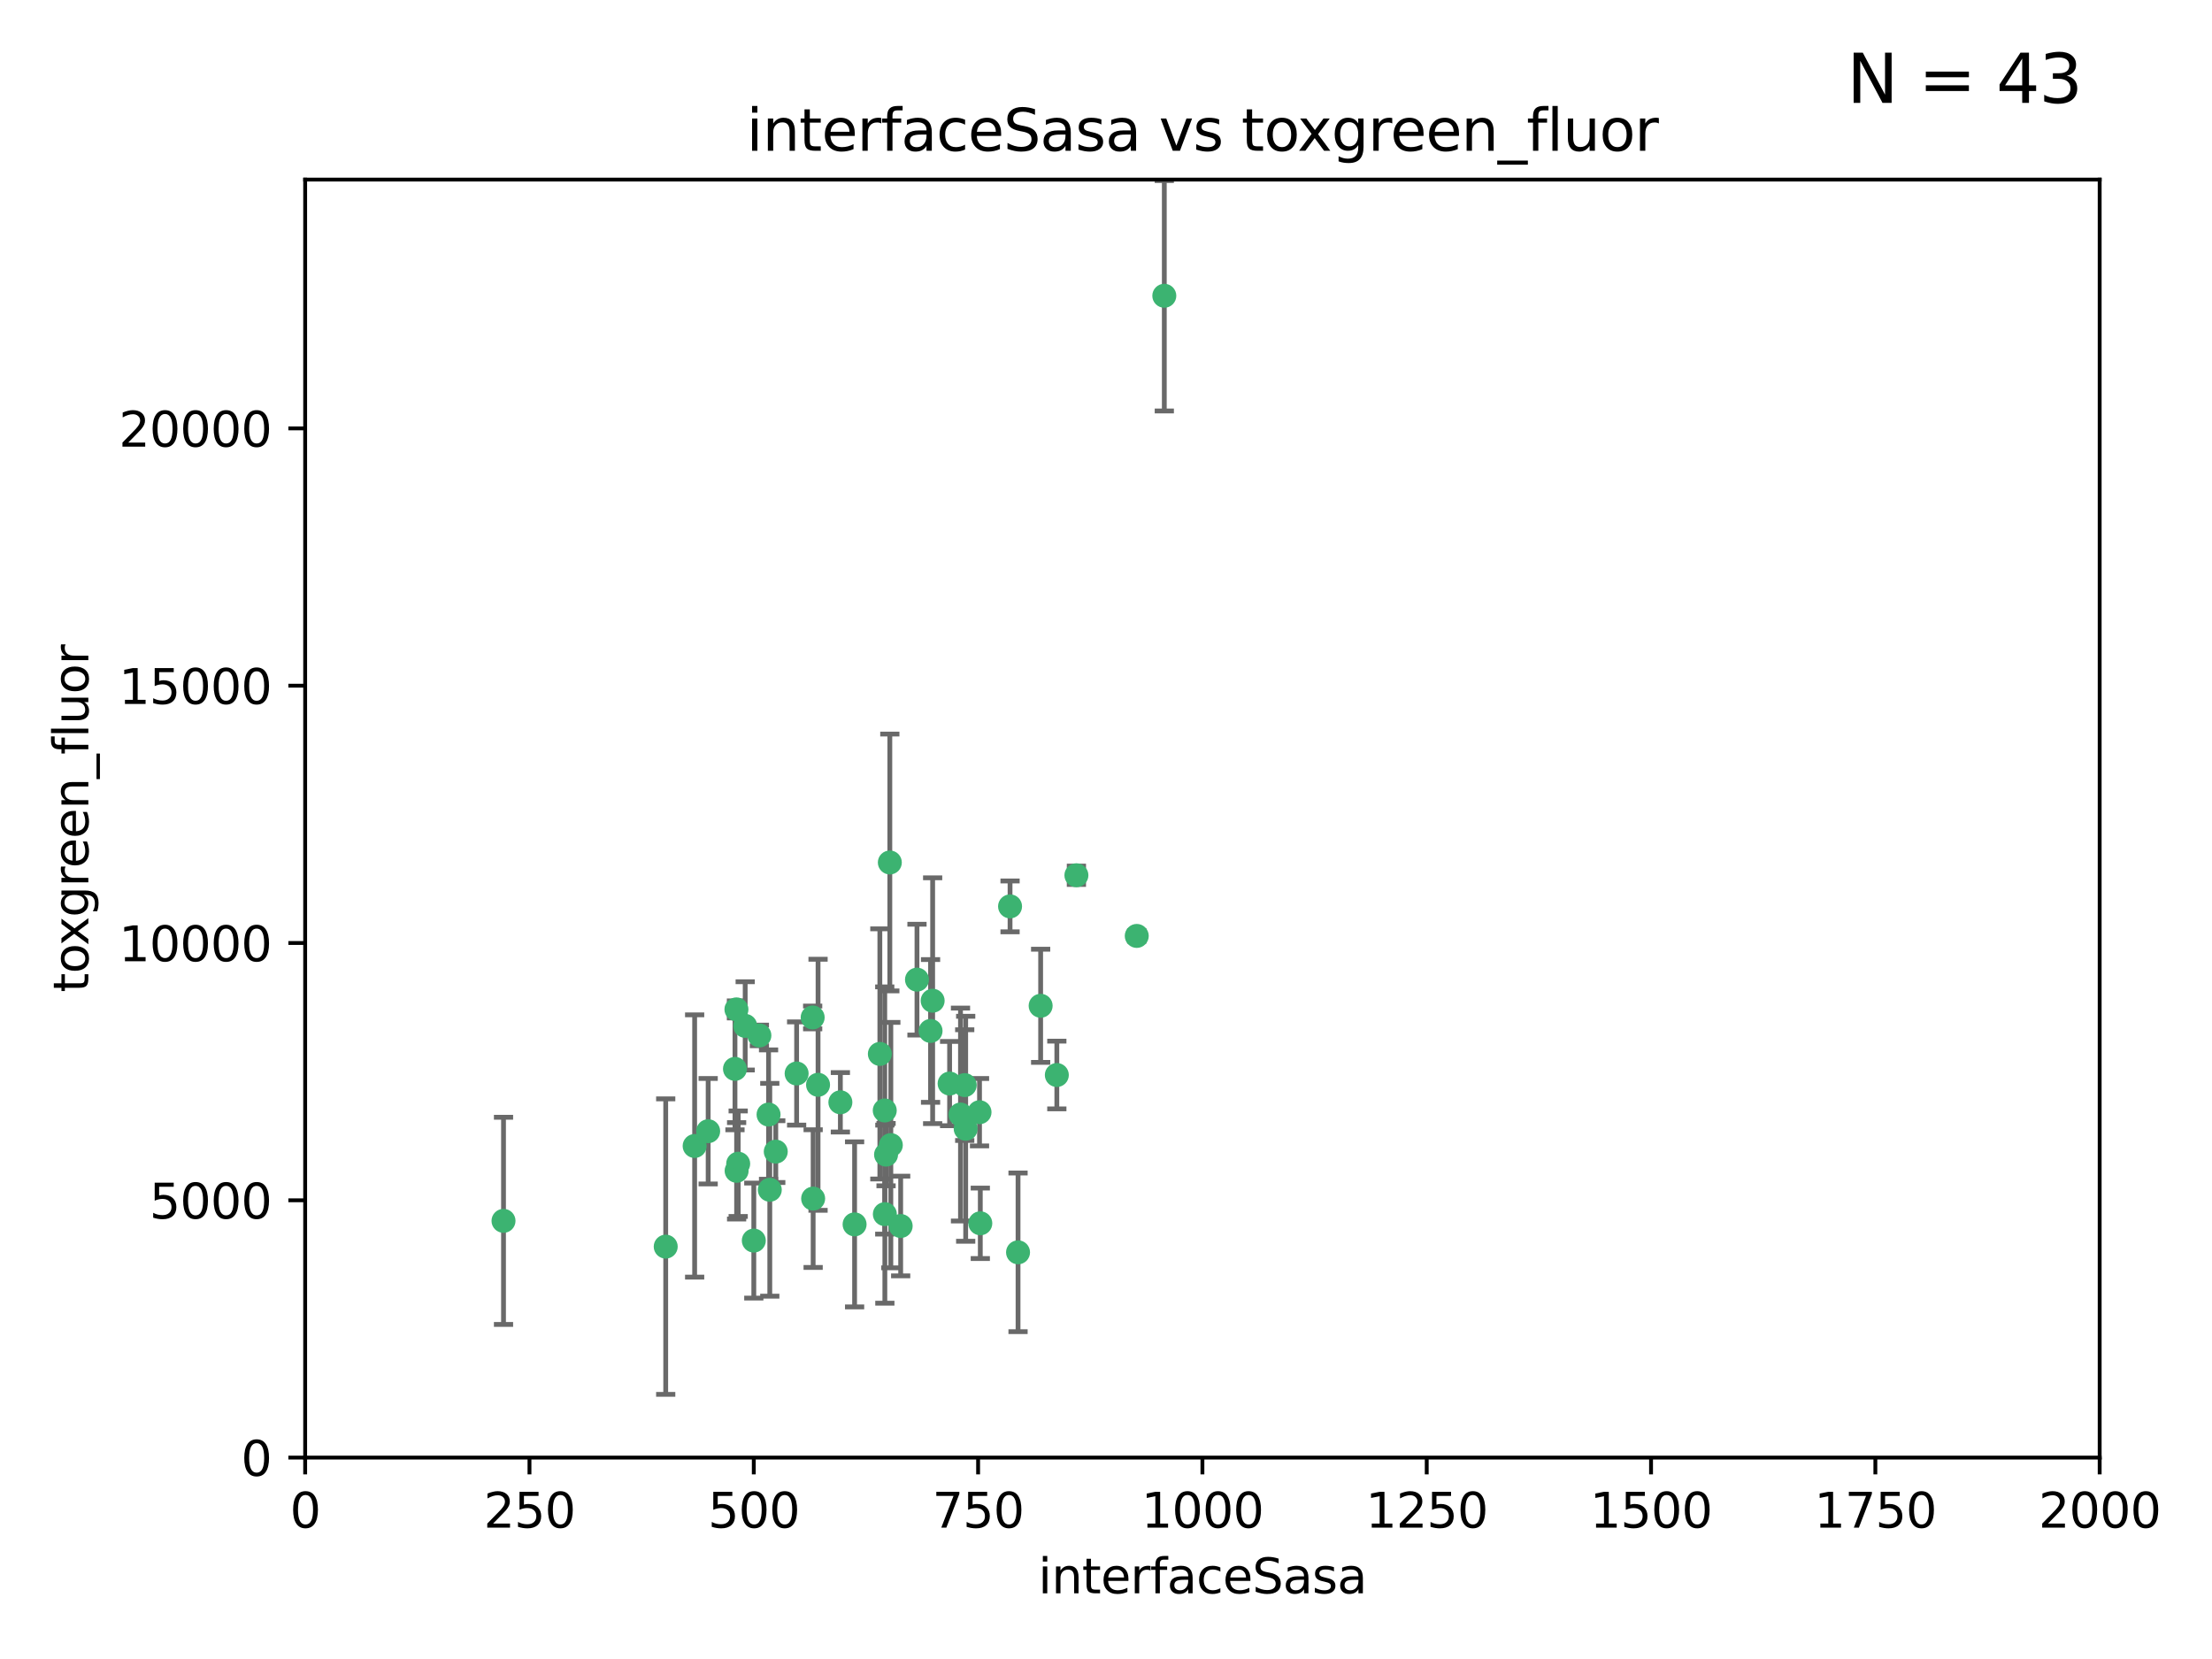 <?xml version="1.0" encoding="utf-8" standalone="no"?>
<!DOCTYPE svg PUBLIC "-//W3C//DTD SVG 1.1//EN"
  "http://www.w3.org/Graphics/SVG/1.1/DTD/svg11.dtd">
<svg xmlns:xlink="http://www.w3.org/1999/xlink" width="460.8pt" height="345.6pt" viewBox="0 0 460.8 345.6" xmlns="http://www.w3.org/2000/svg" version="1.1">
 <defs>
  <style type="text/css">*{stroke-linejoin: round; stroke-linecap: butt}</style>
 </defs>
 <g id="figure_1">
  <g id="patch_1">
   <path d="M 0 345.6 
L 460.8 345.6 
L 460.8 0 
L 0 0 
z
" style="fill: #ffffff"/>
  </g>
  <g id="axes_1">
   <g id="patch_2">
    <path d="M 63.571 303.64 
L 437.4 303.64 
L 437.4 37.411 
L 63.571 37.411 
z
" style="fill: #ffffff"/>
   </g>
   <g id="PathCollection_1">
    <defs>
     <path id="m813109fa2b" d="M 0 1.118 
C 0.297 1.118 0.581 1 0.791 0.791 
C 1 0.581 1.118 0.297 1.118 0 
C 1.118 -0.297 1 -0.581 0.791 -0.791 
C 0.581 -1 0.297 -1.118 0 -1.118 
C -0.297 -1.118 -0.581 -1 -0.791 -0.791 
C -1 -0.581 -1.118 -0.297 -1.118 0 
C -1.118 0.297 -1 0.581 -0.791 0.791 
C -0.581 1 -0.297 1.118 0 1.118 
z
" style="stroke: #3cb371"/>
    </defs>
    <g clip-path="url(#pd2f969467d)">
     <use xlink:href="#m813109fa2b" x="242.546" y="61.614" style="fill: #3cb371; stroke: #3cb371"/>
     <use xlink:href="#m813109fa2b" x="224.235" y="182.332" style="fill: #3cb371; stroke: #3cb371"/>
     <use xlink:href="#m813109fa2b" x="212.077" y="260.882" style="fill: #3cb371; stroke: #3cb371"/>
     <use xlink:href="#m813109fa2b" x="216.785" y="209.523" style="fill: #3cb371; stroke: #3cb371"/>
     <use xlink:href="#m813109fa2b" x="220.157" y="223.946" style="fill: #3cb371; stroke: #3cb371"/>
     <use xlink:href="#m813109fa2b" x="160.361" y="247.854" style="fill: #3cb371; stroke: #3cb371"/>
     <use xlink:href="#m813109fa2b" x="236.807" y="194.97" style="fill: #3cb371; stroke: #3cb371"/>
     <use xlink:href="#m813109fa2b" x="183.29" y="219.551" style="fill: #3cb371; stroke: #3cb371"/>
     <use xlink:href="#m813109fa2b" x="204.215" y="254.837" style="fill: #3cb371; stroke: #3cb371"/>
     <use xlink:href="#m813109fa2b" x="184.309" y="231.332" style="fill: #3cb371; stroke: #3cb371"/>
     <use xlink:href="#m813109fa2b" x="201.17" y="235.142" style="fill: #3cb371; stroke: #3cb371"/>
     <use xlink:href="#m813109fa2b" x="197.821" y="225.726" style="fill: #3cb371; stroke: #3cb371"/>
     <use xlink:href="#m813109fa2b" x="178.028" y="255.06" style="fill: #3cb371; stroke: #3cb371"/>
     <use xlink:href="#m813109fa2b" x="175.066" y="229.629" style="fill: #3cb371; stroke: #3cb371"/>
     <use xlink:href="#m813109fa2b" x="193.852" y="214.763" style="fill: #3cb371; stroke: #3cb371"/>
     <use xlink:href="#m813109fa2b" x="153.451" y="243.9" style="fill: #3cb371; stroke: #3cb371"/>
     <use xlink:href="#m813109fa2b" x="184.581" y="240.53" style="fill: #3cb371; stroke: #3cb371"/>
     <use xlink:href="#m813109fa2b" x="184.331" y="252.93" style="fill: #3cb371; stroke: #3cb371"/>
     <use xlink:href="#m813109fa2b" x="158.193" y="215.703" style="fill: #3cb371; stroke: #3cb371"/>
     <use xlink:href="#m813109fa2b" x="191.024" y="204.074" style="fill: #3cb371; stroke: #3cb371"/>
     <use xlink:href="#m813109fa2b" x="170.415" y="225.982" style="fill: #3cb371; stroke: #3cb371"/>
     <use xlink:href="#m813109fa2b" x="185.576" y="238.546" style="fill: #3cb371; stroke: #3cb371"/>
     <use xlink:href="#m813109fa2b" x="161.606" y="239.903" style="fill: #3cb371; stroke: #3cb371"/>
     <use xlink:href="#m813109fa2b" x="210.413" y="188.817" style="fill: #3cb371; stroke: #3cb371"/>
     <use xlink:href="#m813109fa2b" x="169.294" y="211.954" style="fill: #3cb371; stroke: #3cb371"/>
     <use xlink:href="#m813109fa2b" x="147.524" y="235.652" style="fill: #3cb371; stroke: #3cb371"/>
     <use xlink:href="#m813109fa2b" x="187.626" y="255.398" style="fill: #3cb371; stroke: #3cb371"/>
     <use xlink:href="#m813109fa2b" x="194.288" y="208.467" style="fill: #3cb371; stroke: #3cb371"/>
     <use xlink:href="#m813109fa2b" x="155.238" y="213.709" style="fill: #3cb371; stroke: #3cb371"/>
     <use xlink:href="#m813109fa2b" x="153.778" y="242.42" style="fill: #3cb371; stroke: #3cb371"/>
     <use xlink:href="#m813109fa2b" x="200.09" y="232.178" style="fill: #3cb371; stroke: #3cb371"/>
     <use xlink:href="#m813109fa2b" x="169.393" y="249.688" style="fill: #3cb371; stroke: #3cb371"/>
     <use xlink:href="#m813109fa2b" x="157.032" y="258.434" style="fill: #3cb371; stroke: #3cb371"/>
     <use xlink:href="#m813109fa2b" x="138.681" y="259.693" style="fill: #3cb371; stroke: #3cb371"/>
     <use xlink:href="#m813109fa2b" x="204.052" y="231.695" style="fill: #3cb371; stroke: #3cb371"/>
     <use xlink:href="#m813109fa2b" x="144.707" y="238.73" style="fill: #3cb371; stroke: #3cb371"/>
     <use xlink:href="#m813109fa2b" x="104.891" y="254.326" style="fill: #3cb371; stroke: #3cb371"/>
     <use xlink:href="#m813109fa2b" x="165.952" y="223.629" style="fill: #3cb371; stroke: #3cb371"/>
     <use xlink:href="#m813109fa2b" x="185.368" y="179.671" style="fill: #3cb371; stroke: #3cb371"/>
     <use xlink:href="#m813109fa2b" x="200.968" y="226.048" style="fill: #3cb371; stroke: #3cb371"/>
     <use xlink:href="#m813109fa2b" x="153.109" y="222.67" style="fill: #3cb371; stroke: #3cb371"/>
     <use xlink:href="#m813109fa2b" x="153.414" y="210.275" style="fill: #3cb371; stroke: #3cb371"/>
     <use xlink:href="#m813109fa2b" x="160.105" y="232.185" style="fill: #3cb371; stroke: #3cb371"/>
    </g>
   </g>
   <g id="matplotlib.axis_1">
    <g id="xtick_1">
     <g id="line2d_1">
      <defs>
       <path id="m2bfff7b4e8" d="M 0 0 
L 0 3.5 
" style="stroke: #000000; stroke-width: 0.8"/>
      </defs>
      <g>
       <use xlink:href="#m2bfff7b4e8" x="63.571" y="303.64" style="stroke: #000000; stroke-width: 0.8"/>
      </g>
     </g>
     <g id="text_1">
      <!-- 0 -->
      <g transform="translate(60.39 318.238)scale(0.1 -0.1)">
       <defs>
        <path id="DejaVuSans-30" d="M 2034 4250 
Q 1547 4250 1301 3770 
Q 1056 3291 1056 2328 
Q 1056 1369 1301 889 
Q 1547 409 2034 409 
Q 2525 409 2770 889 
Q 3016 1369 3016 2328 
Q 3016 3291 2770 3770 
Q 2525 4250 2034 4250 
z
M 2034 4750 
Q 2819 4750 3233 4129 
Q 3647 3509 3647 2328 
Q 3647 1150 3233 529 
Q 2819 -91 2034 -91 
Q 1250 -91 836 529 
Q 422 1150 422 2328 
Q 422 3509 836 4129 
Q 1250 4750 2034 4750 
z
" transform="scale(0.016)"/>
       </defs>
       <use xlink:href="#DejaVuSans-30"/>
      </g>
     </g>
    </g>
    <g id="xtick_2">
     <g id="line2d_2">
      <g>
       <use xlink:href="#m2bfff7b4e8" x="110.3" y="303.64" style="stroke: #000000; stroke-width: 0.8"/>
      </g>
     </g>
     <g id="text_2">
      <!-- 250 -->
      <g transform="translate(100.756 318.238)scale(0.1 -0.1)">
       <defs>
        <path id="DejaVuSans-32" d="M 1228 531 
L 3431 531 
L 3431 0 
L 469 0 
L 469 531 
Q 828 903 1448 1529 
Q 2069 2156 2228 2338 
Q 2531 2678 2651 2914 
Q 2772 3150 2772 3378 
Q 2772 3750 2511 3984 
Q 2250 4219 1831 4219 
Q 1534 4219 1204 4116 
Q 875 4013 500 3803 
L 500 4441 
Q 881 4594 1212 4672 
Q 1544 4750 1819 4750 
Q 2544 4750 2975 4387 
Q 3406 4025 3406 3419 
Q 3406 3131 3298 2873 
Q 3191 2616 2906 2266 
Q 2828 2175 2409 1742 
Q 1991 1309 1228 531 
z
" transform="scale(0.016)"/>
        <path id="DejaVuSans-35" d="M 691 4666 
L 3169 4666 
L 3169 4134 
L 1269 4134 
L 1269 2991 
Q 1406 3038 1543 3061 
Q 1681 3084 1819 3084 
Q 2600 3084 3056 2656 
Q 3513 2228 3513 1497 
Q 3513 744 3044 326 
Q 2575 -91 1722 -91 
Q 1428 -91 1123 -41 
Q 819 9 494 109 
L 494 744 
Q 775 591 1075 516 
Q 1375 441 1709 441 
Q 2250 441 2565 725 
Q 2881 1009 2881 1497 
Q 2881 1984 2565 2268 
Q 2250 2553 1709 2553 
Q 1456 2553 1204 2497 
Q 953 2441 691 2322 
L 691 4666 
z
" transform="scale(0.016)"/>
       </defs>
       <use xlink:href="#DejaVuSans-32"/>
       <use xlink:href="#DejaVuSans-35" x="63.623"/>
       <use xlink:href="#DejaVuSans-30" x="127.246"/>
      </g>
     </g>
    </g>
    <g id="xtick_3">
     <g id="line2d_3">
      <g>
       <use xlink:href="#m2bfff7b4e8" x="157.028" y="303.64" style="stroke: #000000; stroke-width: 0.8"/>
      </g>
     </g>
     <g id="text_3">
      <!-- 500 -->
      <g transform="translate(147.485 318.238)scale(0.1 -0.1)">
       <use xlink:href="#DejaVuSans-35"/>
       <use xlink:href="#DejaVuSans-30" x="63.623"/>
       <use xlink:href="#DejaVuSans-30" x="127.246"/>
      </g>
     </g>
    </g>
    <g id="xtick_4">
     <g id="line2d_4">
      <g>
       <use xlink:href="#m2bfff7b4e8" x="203.757" y="303.64" style="stroke: #000000; stroke-width: 0.8"/>
      </g>
     </g>
     <g id="text_4">
      <!-- 750 -->
      <g transform="translate(194.213 318.238)scale(0.1 -0.1)">
       <defs>
        <path id="DejaVuSans-37" d="M 525 4666 
L 3525 4666 
L 3525 4397 
L 1831 0 
L 1172 0 
L 2766 4134 
L 525 4134 
L 525 4666 
z
" transform="scale(0.016)"/>
       </defs>
       <use xlink:href="#DejaVuSans-37"/>
       <use xlink:href="#DejaVuSans-35" x="63.623"/>
       <use xlink:href="#DejaVuSans-30" x="127.246"/>
      </g>
     </g>
    </g>
    <g id="xtick_5">
     <g id="line2d_5">
      <g>
       <use xlink:href="#m2bfff7b4e8" x="250.486" y="303.64" style="stroke: #000000; stroke-width: 0.8"/>
      </g>
     </g>
     <g id="text_5">
      <!-- 1000 -->
      <g transform="translate(237.761 318.238)scale(0.1 -0.1)">
       <defs>
        <path id="DejaVuSans-31" d="M 794 531 
L 1825 531 
L 1825 4091 
L 703 3866 
L 703 4441 
L 1819 4666 
L 2450 4666 
L 2450 531 
L 3481 531 
L 3481 0 
L 794 0 
L 794 531 
z
" transform="scale(0.016)"/>
       </defs>
       <use xlink:href="#DejaVuSans-31"/>
       <use xlink:href="#DejaVuSans-30" x="63.623"/>
       <use xlink:href="#DejaVuSans-30" x="127.246"/>
       <use xlink:href="#DejaVuSans-30" x="190.869"/>
      </g>
     </g>
    </g>
    <g id="xtick_6">
     <g id="line2d_6">
      <g>
       <use xlink:href="#m2bfff7b4e8" x="297.214" y="303.64" style="stroke: #000000; stroke-width: 0.8"/>
      </g>
     </g>
     <g id="text_6">
      <!-- 1250 -->
      <g transform="translate(284.489 318.238)scale(0.1 -0.1)">
       <use xlink:href="#DejaVuSans-31"/>
       <use xlink:href="#DejaVuSans-32" x="63.623"/>
       <use xlink:href="#DejaVuSans-35" x="127.246"/>
       <use xlink:href="#DejaVuSans-30" x="190.869"/>
      </g>
     </g>
    </g>
    <g id="xtick_7">
     <g id="line2d_7">
      <g>
       <use xlink:href="#m2bfff7b4e8" x="343.943" y="303.64" style="stroke: #000000; stroke-width: 0.8"/>
      </g>
     </g>
     <g id="text_7">
      <!-- 1500 -->
      <g transform="translate(331.218 318.238)scale(0.1 -0.1)">
       <use xlink:href="#DejaVuSans-31"/>
       <use xlink:href="#DejaVuSans-35" x="63.623"/>
       <use xlink:href="#DejaVuSans-30" x="127.246"/>
       <use xlink:href="#DejaVuSans-30" x="190.869"/>
      </g>
     </g>
    </g>
    <g id="xtick_8">
     <g id="line2d_8">
      <g>
       <use xlink:href="#m2bfff7b4e8" x="390.671" y="303.64" style="stroke: #000000; stroke-width: 0.8"/>
      </g>
     </g>
     <g id="text_8">
      <!-- 1750 -->
      <g transform="translate(377.946 318.238)scale(0.1 -0.1)">
       <use xlink:href="#DejaVuSans-31"/>
       <use xlink:href="#DejaVuSans-37" x="63.623"/>
       <use xlink:href="#DejaVuSans-35" x="127.246"/>
       <use xlink:href="#DejaVuSans-30" x="190.869"/>
      </g>
     </g>
    </g>
    <g id="xtick_9">
     <g id="line2d_9">
      <g>
       <use xlink:href="#m2bfff7b4e8" x="437.4" y="303.64" style="stroke: #000000; stroke-width: 0.8"/>
      </g>
     </g>
     <g id="text_9">
      <!-- 2000 -->
      <g transform="translate(424.675 318.238)scale(0.1 -0.1)">
       <use xlink:href="#DejaVuSans-32"/>
       <use xlink:href="#DejaVuSans-30" x="63.623"/>
       <use xlink:href="#DejaVuSans-30" x="127.246"/>
       <use xlink:href="#DejaVuSans-30" x="190.869"/>
      </g>
     </g>
    </g>
    <g id="text_10">
     <!-- interfaceSasa -->
     <g transform="translate(216.279 331.917)scale(0.1 -0.1)">
      <defs>
       <path id="DejaVuSans-69" d="M 603 3500 
L 1178 3500 
L 1178 0 
L 603 0 
L 603 3500 
z
M 603 4863 
L 1178 4863 
L 1178 4134 
L 603 4134 
L 603 4863 
z
" transform="scale(0.016)"/>
       <path id="DejaVuSans-6e" d="M 3513 2113 
L 3513 0 
L 2938 0 
L 2938 2094 
Q 2938 2591 2744 2837 
Q 2550 3084 2163 3084 
Q 1697 3084 1428 2787 
Q 1159 2491 1159 1978 
L 1159 0 
L 581 0 
L 581 3500 
L 1159 3500 
L 1159 2956 
Q 1366 3272 1645 3428 
Q 1925 3584 2291 3584 
Q 2894 3584 3203 3211 
Q 3513 2838 3513 2113 
z
" transform="scale(0.016)"/>
       <path id="DejaVuSans-74" d="M 1172 4494 
L 1172 3500 
L 2356 3500 
L 2356 3053 
L 1172 3053 
L 1172 1153 
Q 1172 725 1289 603 
Q 1406 481 1766 481 
L 2356 481 
L 2356 0 
L 1766 0 
Q 1100 0 847 248 
Q 594 497 594 1153 
L 594 3053 
L 172 3053 
L 172 3500 
L 594 3500 
L 594 4494 
L 1172 4494 
z
" transform="scale(0.016)"/>
       <path id="DejaVuSans-65" d="M 3597 1894 
L 3597 1613 
L 953 1613 
Q 991 1019 1311 708 
Q 1631 397 2203 397 
Q 2534 397 2845 478 
Q 3156 559 3463 722 
L 3463 178 
Q 3153 47 2828 -22 
Q 2503 -91 2169 -91 
Q 1331 -91 842 396 
Q 353 884 353 1716 
Q 353 2575 817 3079 
Q 1281 3584 2069 3584 
Q 2775 3584 3186 3129 
Q 3597 2675 3597 1894 
z
M 3022 2063 
Q 3016 2534 2758 2815 
Q 2500 3097 2075 3097 
Q 1594 3097 1305 2825 
Q 1016 2553 972 2059 
L 3022 2063 
z
" transform="scale(0.016)"/>
       <path id="DejaVuSans-72" d="M 2631 2963 
Q 2534 3019 2420 3045 
Q 2306 3072 2169 3072 
Q 1681 3072 1420 2755 
Q 1159 2438 1159 1844 
L 1159 0 
L 581 0 
L 581 3500 
L 1159 3500 
L 1159 2956 
Q 1341 3275 1631 3429 
Q 1922 3584 2338 3584 
Q 2397 3584 2469 3576 
Q 2541 3569 2628 3553 
L 2631 2963 
z
" transform="scale(0.016)"/>
       <path id="DejaVuSans-66" d="M 2375 4863 
L 2375 4384 
L 1825 4384 
Q 1516 4384 1395 4259 
Q 1275 4134 1275 3809 
L 1275 3500 
L 2222 3500 
L 2222 3053 
L 1275 3053 
L 1275 0 
L 697 0 
L 697 3053 
L 147 3053 
L 147 3500 
L 697 3500 
L 697 3744 
Q 697 4328 969 4595 
Q 1241 4863 1831 4863 
L 2375 4863 
z
" transform="scale(0.016)"/>
       <path id="DejaVuSans-61" d="M 2194 1759 
Q 1497 1759 1228 1600 
Q 959 1441 959 1056 
Q 959 750 1161 570 
Q 1363 391 1709 391 
Q 2188 391 2477 730 
Q 2766 1069 2766 1631 
L 2766 1759 
L 2194 1759 
z
M 3341 1997 
L 3341 0 
L 2766 0 
L 2766 531 
Q 2569 213 2275 61 
Q 1981 -91 1556 -91 
Q 1019 -91 701 211 
Q 384 513 384 1019 
Q 384 1609 779 1909 
Q 1175 2209 1959 2209 
L 2766 2209 
L 2766 2266 
Q 2766 2663 2505 2880 
Q 2244 3097 1772 3097 
Q 1472 3097 1187 3025 
Q 903 2953 641 2809 
L 641 3341 
Q 956 3463 1253 3523 
Q 1550 3584 1831 3584 
Q 2591 3584 2966 3190 
Q 3341 2797 3341 1997 
z
" transform="scale(0.016)"/>
       <path id="DejaVuSans-63" d="M 3122 3366 
L 3122 2828 
Q 2878 2963 2633 3030 
Q 2388 3097 2138 3097 
Q 1578 3097 1268 2742 
Q 959 2388 959 1747 
Q 959 1106 1268 751 
Q 1578 397 2138 397 
Q 2388 397 2633 464 
Q 2878 531 3122 666 
L 3122 134 
Q 2881 22 2623 -34 
Q 2366 -91 2075 -91 
Q 1284 -91 818 406 
Q 353 903 353 1747 
Q 353 2603 823 3093 
Q 1294 3584 2113 3584 
Q 2378 3584 2631 3529 
Q 2884 3475 3122 3366 
z
" transform="scale(0.016)"/>
       <path id="DejaVuSans-53" d="M 3425 4513 
L 3425 3897 
Q 3066 4069 2747 4153 
Q 2428 4238 2131 4238 
Q 1616 4238 1336 4038 
Q 1056 3838 1056 3469 
Q 1056 3159 1242 3001 
Q 1428 2844 1947 2747 
L 2328 2669 
Q 3034 2534 3370 2195 
Q 3706 1856 3706 1288 
Q 3706 609 3251 259 
Q 2797 -91 1919 -91 
Q 1588 -91 1214 -16 
Q 841 59 441 206 
L 441 856 
Q 825 641 1194 531 
Q 1563 422 1919 422 
Q 2459 422 2753 634 
Q 3047 847 3047 1241 
Q 3047 1584 2836 1778 
Q 2625 1972 2144 2069 
L 1759 2144 
Q 1053 2284 737 2584 
Q 422 2884 422 3419 
Q 422 4038 858 4394 
Q 1294 4750 2059 4750 
Q 2388 4750 2728 4690 
Q 3069 4631 3425 4513 
z
" transform="scale(0.016)"/>
       <path id="DejaVuSans-73" d="M 2834 3397 
L 2834 2853 
Q 2591 2978 2328 3040 
Q 2066 3103 1784 3103 
Q 1356 3103 1142 2972 
Q 928 2841 928 2578 
Q 928 2378 1081 2264 
Q 1234 2150 1697 2047 
L 1894 2003 
Q 2506 1872 2764 1633 
Q 3022 1394 3022 966 
Q 3022 478 2636 193 
Q 2250 -91 1575 -91 
Q 1294 -91 989 -36 
Q 684 19 347 128 
L 347 722 
Q 666 556 975 473 
Q 1284 391 1588 391 
Q 1994 391 2212 530 
Q 2431 669 2431 922 
Q 2431 1156 2273 1281 
Q 2116 1406 1581 1522 
L 1381 1569 
Q 847 1681 609 1914 
Q 372 2147 372 2553 
Q 372 3047 722 3315 
Q 1072 3584 1716 3584 
Q 2034 3584 2315 3537 
Q 2597 3491 2834 3397 
z
" transform="scale(0.016)"/>
      </defs>
      <use xlink:href="#DejaVuSans-69"/>
      <use xlink:href="#DejaVuSans-6e" x="27.783"/>
      <use xlink:href="#DejaVuSans-74" x="91.162"/>
      <use xlink:href="#DejaVuSans-65" x="130.371"/>
      <use xlink:href="#DejaVuSans-72" x="191.895"/>
      <use xlink:href="#DejaVuSans-66" x="233.008"/>
      <use xlink:href="#DejaVuSans-61" x="268.213"/>
      <use xlink:href="#DejaVuSans-63" x="329.492"/>
      <use xlink:href="#DejaVuSans-65" x="384.473"/>
      <use xlink:href="#DejaVuSans-53" x="445.996"/>
      <use xlink:href="#DejaVuSans-61" x="509.473"/>
      <use xlink:href="#DejaVuSans-73" x="570.752"/>
      <use xlink:href="#DejaVuSans-61" x="622.852"/>
     </g>
    </g>
   </g>
   <g id="matplotlib.axis_2">
    <g id="ytick_1">
     <g id="line2d_10">
      <defs>
       <path id="m962e910a86" d="M 0 0 
L -3.5 0 
" style="stroke: #000000; stroke-width: 0.8"/>
      </defs>
      <g>
       <use xlink:href="#m962e910a86" x="63.571" y="303.64" style="stroke: #000000; stroke-width: 0.8"/>
      </g>
     </g>
     <g id="text_11">
      <!-- 0 -->
      <g transform="translate(50.209 307.439)scale(0.1 -0.1)">
       <use xlink:href="#DejaVuSans-30"/>
      </g>
     </g>
    </g>
    <g id="ytick_2">
     <g id="line2d_11">
      <g>
       <use xlink:href="#m962e910a86" x="63.571" y="250.04" style="stroke: #000000; stroke-width: 0.8"/>
      </g>
     </g>
     <g id="text_12">
      <!-- 5000 -->
      <g transform="translate(31.121 253.84)scale(0.1 -0.1)">
       <use xlink:href="#DejaVuSans-35"/>
       <use xlink:href="#DejaVuSans-30" x="63.623"/>
       <use xlink:href="#DejaVuSans-30" x="127.246"/>
       <use xlink:href="#DejaVuSans-30" x="190.869"/>
      </g>
     </g>
    </g>
    <g id="ytick_3">
     <g id="line2d_12">
      <g>
       <use xlink:href="#m962e910a86" x="63.571" y="196.441" style="stroke: #000000; stroke-width: 0.8"/>
      </g>
     </g>
     <g id="text_13">
      <!-- 10000 -->
      <g transform="translate(24.759 200.24)scale(0.1 -0.1)">
       <use xlink:href="#DejaVuSans-31"/>
       <use xlink:href="#DejaVuSans-30" x="63.623"/>
       <use xlink:href="#DejaVuSans-30" x="127.246"/>
       <use xlink:href="#DejaVuSans-30" x="190.869"/>
       <use xlink:href="#DejaVuSans-30" x="254.492"/>
      </g>
     </g>
    </g>
    <g id="ytick_4">
     <g id="line2d_13">
      <g>
       <use xlink:href="#m962e910a86" x="63.571" y="142.841" style="stroke: #000000; stroke-width: 0.8"/>
      </g>
     </g>
     <g id="text_14">
      <!-- 15000 -->
      <g transform="translate(24.759 146.64)scale(0.1 -0.1)">
       <use xlink:href="#DejaVuSans-31"/>
       <use xlink:href="#DejaVuSans-35" x="63.623"/>
       <use xlink:href="#DejaVuSans-30" x="127.246"/>
       <use xlink:href="#DejaVuSans-30" x="190.869"/>
       <use xlink:href="#DejaVuSans-30" x="254.492"/>
      </g>
     </g>
    </g>
    <g id="ytick_5">
     <g id="line2d_14">
      <g>
       <use xlink:href="#m962e910a86" x="63.571" y="89.242" style="stroke: #000000; stroke-width: 0.8"/>
      </g>
     </g>
     <g id="text_15">
      <!-- 20000 -->
      <g transform="translate(24.759 93.041)scale(0.1 -0.1)">
       <use xlink:href="#DejaVuSans-32"/>
       <use xlink:href="#DejaVuSans-30" x="63.623"/>
       <use xlink:href="#DejaVuSans-30" x="127.246"/>
       <use xlink:href="#DejaVuSans-30" x="190.869"/>
       <use xlink:href="#DejaVuSans-30" x="254.492"/>
      </g>
     </g>
    </g>
    <g id="text_16">
     <!-- toxgreen_fluor -->
     <g transform="translate(18.401 206.72)rotate(-90)scale(0.1 -0.1)">
      <defs>
       <path id="DejaVuSans-6f" d="M 1959 3097 
Q 1497 3097 1228 2736 
Q 959 2375 959 1747 
Q 959 1119 1226 758 
Q 1494 397 1959 397 
Q 2419 397 2687 759 
Q 2956 1122 2956 1747 
Q 2956 2369 2687 2733 
Q 2419 3097 1959 3097 
z
M 1959 3584 
Q 2709 3584 3137 3096 
Q 3566 2609 3566 1747 
Q 3566 888 3137 398 
Q 2709 -91 1959 -91 
Q 1206 -91 779 398 
Q 353 888 353 1747 
Q 353 2609 779 3096 
Q 1206 3584 1959 3584 
z
" transform="scale(0.016)"/>
       <path id="DejaVuSans-78" d="M 3513 3500 
L 2247 1797 
L 3578 0 
L 2900 0 
L 1881 1375 
L 863 0 
L 184 0 
L 1544 1831 
L 300 3500 
L 978 3500 
L 1906 2253 
L 2834 3500 
L 3513 3500 
z
" transform="scale(0.016)"/>
       <path id="DejaVuSans-67" d="M 2906 1791 
Q 2906 2416 2648 2759 
Q 2391 3103 1925 3103 
Q 1463 3103 1205 2759 
Q 947 2416 947 1791 
Q 947 1169 1205 825 
Q 1463 481 1925 481 
Q 2391 481 2648 825 
Q 2906 1169 2906 1791 
z
M 3481 434 
Q 3481 -459 3084 -895 
Q 2688 -1331 1869 -1331 
Q 1566 -1331 1297 -1286 
Q 1028 -1241 775 -1147 
L 775 -588 
Q 1028 -725 1275 -790 
Q 1522 -856 1778 -856 
Q 2344 -856 2625 -561 
Q 2906 -266 2906 331 
L 2906 616 
Q 2728 306 2450 153 
Q 2172 0 1784 0 
Q 1141 0 747 490 
Q 353 981 353 1791 
Q 353 2603 747 3093 
Q 1141 3584 1784 3584 
Q 2172 3584 2450 3431 
Q 2728 3278 2906 2969 
L 2906 3500 
L 3481 3500 
L 3481 434 
z
" transform="scale(0.016)"/>
       <path id="DejaVuSans-5f" d="M 3263 -1063 
L 3263 -1509 
L -63 -1509 
L -63 -1063 
L 3263 -1063 
z
" transform="scale(0.016)"/>
       <path id="DejaVuSans-6c" d="M 603 4863 
L 1178 4863 
L 1178 0 
L 603 0 
L 603 4863 
z
" transform="scale(0.016)"/>
       <path id="DejaVuSans-75" d="M 544 1381 
L 544 3500 
L 1119 3500 
L 1119 1403 
Q 1119 906 1312 657 
Q 1506 409 1894 409 
Q 2359 409 2629 706 
Q 2900 1003 2900 1516 
L 2900 3500 
L 3475 3500 
L 3475 0 
L 2900 0 
L 2900 538 
Q 2691 219 2414 64 
Q 2138 -91 1772 -91 
Q 1169 -91 856 284 
Q 544 659 544 1381 
z
M 1991 3584 
L 1991 3584 
z
" transform="scale(0.016)"/>
      </defs>
      <use xlink:href="#DejaVuSans-74"/>
      <use xlink:href="#DejaVuSans-6f" x="39.209"/>
      <use xlink:href="#DejaVuSans-78" x="97.266"/>
      <use xlink:href="#DejaVuSans-67" x="156.445"/>
      <use xlink:href="#DejaVuSans-72" x="219.922"/>
      <use xlink:href="#DejaVuSans-65" x="258.785"/>
      <use xlink:href="#DejaVuSans-65" x="320.309"/>
      <use xlink:href="#DejaVuSans-6e" x="381.832"/>
      <use xlink:href="#DejaVuSans-5f" x="445.211"/>
      <use xlink:href="#DejaVuSans-66" x="495.211"/>
      <use xlink:href="#DejaVuSans-6c" x="530.416"/>
      <use xlink:href="#DejaVuSans-75" x="558.199"/>
      <use xlink:href="#DejaVuSans-6f" x="621.578"/>
      <use xlink:href="#DejaVuSans-72" x="682.76"/>
     </g>
    </g>
   </g>
   <g id="LineCollection_1">
    <path d="M 242.546 85.61 
L 242.546 37.617 
" clip-path="url(#pd2f969467d)" style="fill: none; stroke: #696969"/>
    <path d="M 224.235 184.246 
L 224.235 180.418 
" clip-path="url(#pd2f969467d)" style="fill: none; stroke: #696969"/>
    <path d="M 212.077 277.405 
L 212.077 244.359 
" clip-path="url(#pd2f969467d)" style="fill: none; stroke: #696969"/>
    <path d="M 216.785 221.309 
L 216.785 197.738 
" clip-path="url(#pd2f969467d)" style="fill: none; stroke: #696969"/>
    <path d="M 220.157 231 
L 220.157 216.893 
" clip-path="url(#pd2f969467d)" style="fill: none; stroke: #696969"/>
    <path d="M 160.361 270.017 
L 160.361 225.69 
" clip-path="url(#pd2f969467d)" style="fill: none; stroke: #696969"/>
    <path d="M 236.807 196.069 
L 236.807 193.871 
" clip-path="url(#pd2f969467d)" style="fill: none; stroke: #696969"/>
    <path d="M 183.29 245.607 
L 183.29 193.496 
" clip-path="url(#pd2f969467d)" style="fill: none; stroke: #696969"/>
    <path d="M 204.215 262.177 
L 204.215 247.498 
" clip-path="url(#pd2f969467d)" style="fill: none; stroke: #696969"/>
    <path d="M 184.309 257.083 
L 184.309 205.581 
" clip-path="url(#pd2f969467d)" style="fill: none; stroke: #696969"/>
    <path d="M 201.17 258.576 
L 201.17 211.708 
" clip-path="url(#pd2f969467d)" style="fill: none; stroke: #696969"/>
    <path d="M 197.821 234.503 
L 197.821 216.949 
" clip-path="url(#pd2f969467d)" style="fill: none; stroke: #696969"/>
    <path d="M 178.028 272.254 
L 178.028 237.865 
" clip-path="url(#pd2f969467d)" style="fill: none; stroke: #696969"/>
    <path d="M 175.066 235.82 
L 175.066 223.438 
" clip-path="url(#pd2f969467d)" style="fill: none; stroke: #696969"/>
    <path d="M 193.852 229.631 
L 193.852 199.894 
" clip-path="url(#pd2f969467d)" style="fill: none; stroke: #696969"/>
    <path d="M 153.451 253.944 
L 153.451 233.856 
" clip-path="url(#pd2f969467d)" style="fill: none; stroke: #696969"/>
    <path d="M 184.581 247.025 
L 184.581 234.035 
" clip-path="url(#pd2f969467d)" style="fill: none; stroke: #696969"/>
    <path d="M 184.331 271.48 
L 184.331 234.38 
" clip-path="url(#pd2f969467d)" style="fill: none; stroke: #696969"/>
    <path d="M 158.193 217.852 
L 158.193 213.554 
" clip-path="url(#pd2f969467d)" style="fill: none; stroke: #696969"/>
    <path d="M 191.024 215.616 
L 191.024 192.533 
" clip-path="url(#pd2f969467d)" style="fill: none; stroke: #696969"/>
    <path d="M 170.415 252.135 
L 170.415 199.829 
" clip-path="url(#pd2f969467d)" style="fill: none; stroke: #696969"/>
    <path d="M 185.576 264.108 
L 185.576 212.985 
" clip-path="url(#pd2f969467d)" style="fill: none; stroke: #696969"/>
    <path d="M 161.606 246.339 
L 161.606 233.468 
" clip-path="url(#pd2f969467d)" style="fill: none; stroke: #696969"/>
    <path d="M 210.413 194.112 
L 210.413 183.522 
" clip-path="url(#pd2f969467d)" style="fill: none; stroke: #696969"/>
    <path d="M 169.294 214.326 
L 169.294 209.582 
" clip-path="url(#pd2f969467d)" style="fill: none; stroke: #696969"/>
    <path d="M 147.524 246.639 
L 147.524 224.665 
" clip-path="url(#pd2f969467d)" style="fill: none; stroke: #696969"/>
    <path d="M 187.626 265.779 
L 187.626 245.016 
" clip-path="url(#pd2f969467d)" style="fill: none; stroke: #696969"/>
    <path d="M 194.288 234.067 
L 194.288 182.867 
" clip-path="url(#pd2f969467d)" style="fill: none; stroke: #696969"/>
    <path d="M 155.238 222.902 
L 155.238 204.517 
" clip-path="url(#pd2f969467d)" style="fill: none; stroke: #696969"/>
    <path d="M 153.778 253.407 
L 153.778 231.433 
" clip-path="url(#pd2f969467d)" style="fill: none; stroke: #696969"/>
    <path d="M 200.09 254.353 
L 200.09 210.003 
" clip-path="url(#pd2f969467d)" style="fill: none; stroke: #696969"/>
    <path d="M 169.393 264.032 
L 169.393 235.343 
" clip-path="url(#pd2f969467d)" style="fill: none; stroke: #696969"/>
    <path d="M 157.032 270.418 
L 157.032 246.45 
" clip-path="url(#pd2f969467d)" style="fill: none; stroke: #696969"/>
    <path d="M 138.681 290.471 
L 138.681 228.914 
" clip-path="url(#pd2f969467d)" style="fill: none; stroke: #696969"/>
    <path d="M 204.052 238.714 
L 204.052 224.675 
" clip-path="url(#pd2f969467d)" style="fill: none; stroke: #696969"/>
    <path d="M 144.707 266.049 
L 144.707 211.412 
" clip-path="url(#pd2f969467d)" style="fill: none; stroke: #696969"/>
    <path d="M 104.891 275.902 
L 104.891 232.749 
" clip-path="url(#pd2f969467d)" style="fill: none; stroke: #696969"/>
    <path d="M 165.952 234.381 
L 165.952 212.876 
" clip-path="url(#pd2f969467d)" style="fill: none; stroke: #696969"/>
    <path d="M 185.368 206.424 
L 185.368 152.918 
" clip-path="url(#pd2f969467d)" style="fill: none; stroke: #696969"/>
    <path d="M 200.968 237.582 
L 200.968 214.514 
" clip-path="url(#pd2f969467d)" style="fill: none; stroke: #696969"/>
    <path d="M 153.109 235.358 
L 153.109 209.982 
" clip-path="url(#pd2f969467d)" style="fill: none; stroke: #696969"/>
    <path d="M 153.414 212.053 
L 153.414 208.496 
" clip-path="url(#pd2f969467d)" style="fill: none; stroke: #696969"/>
    <path d="M 160.105 245.657 
L 160.105 218.714 
" clip-path="url(#pd2f969467d)" style="fill: none; stroke: #696969"/>
   </g>
   <g id="line2d_15">
    <defs>
     <path id="m1a88e6cb16" d="M 2 0 
L -2 -0 
" style="stroke: #696969"/>
    </defs>
    <g clip-path="url(#pd2f969467d)">
     <use xlink:href="#m1a88e6cb16" x="242.546" y="85.61" style="fill: #696969; stroke: #696969"/>
     <use xlink:href="#m1a88e6cb16" x="224.235" y="184.246" style="fill: #696969; stroke: #696969"/>
     <use xlink:href="#m1a88e6cb16" x="212.077" y="277.405" style="fill: #696969; stroke: #696969"/>
     <use xlink:href="#m1a88e6cb16" x="216.785" y="221.309" style="fill: #696969; stroke: #696969"/>
     <use xlink:href="#m1a88e6cb16" x="220.157" y="231" style="fill: #696969; stroke: #696969"/>
     <use xlink:href="#m1a88e6cb16" x="160.361" y="270.017" style="fill: #696969; stroke: #696969"/>
     <use xlink:href="#m1a88e6cb16" x="236.807" y="196.069" style="fill: #696969; stroke: #696969"/>
     <use xlink:href="#m1a88e6cb16" x="183.29" y="245.607" style="fill: #696969; stroke: #696969"/>
     <use xlink:href="#m1a88e6cb16" x="204.215" y="262.177" style="fill: #696969; stroke: #696969"/>
     <use xlink:href="#m1a88e6cb16" x="184.309" y="257.083" style="fill: #696969; stroke: #696969"/>
     <use xlink:href="#m1a88e6cb16" x="201.17" y="258.576" style="fill: #696969; stroke: #696969"/>
     <use xlink:href="#m1a88e6cb16" x="197.821" y="234.503" style="fill: #696969; stroke: #696969"/>
     <use xlink:href="#m1a88e6cb16" x="178.028" y="272.254" style="fill: #696969; stroke: #696969"/>
     <use xlink:href="#m1a88e6cb16" x="175.066" y="235.82" style="fill: #696969; stroke: #696969"/>
     <use xlink:href="#m1a88e6cb16" x="193.852" y="229.631" style="fill: #696969; stroke: #696969"/>
     <use xlink:href="#m1a88e6cb16" x="153.451" y="253.944" style="fill: #696969; stroke: #696969"/>
     <use xlink:href="#m1a88e6cb16" x="184.581" y="247.025" style="fill: #696969; stroke: #696969"/>
     <use xlink:href="#m1a88e6cb16" x="184.331" y="271.48" style="fill: #696969; stroke: #696969"/>
     <use xlink:href="#m1a88e6cb16" x="158.193" y="217.852" style="fill: #696969; stroke: #696969"/>
     <use xlink:href="#m1a88e6cb16" x="191.024" y="215.616" style="fill: #696969; stroke: #696969"/>
     <use xlink:href="#m1a88e6cb16" x="170.415" y="252.135" style="fill: #696969; stroke: #696969"/>
     <use xlink:href="#m1a88e6cb16" x="185.576" y="264.108" style="fill: #696969; stroke: #696969"/>
     <use xlink:href="#m1a88e6cb16" x="161.606" y="246.339" style="fill: #696969; stroke: #696969"/>
     <use xlink:href="#m1a88e6cb16" x="210.413" y="194.112" style="fill: #696969; stroke: #696969"/>
     <use xlink:href="#m1a88e6cb16" x="169.294" y="214.326" style="fill: #696969; stroke: #696969"/>
     <use xlink:href="#m1a88e6cb16" x="147.524" y="246.639" style="fill: #696969; stroke: #696969"/>
     <use xlink:href="#m1a88e6cb16" x="187.626" y="265.779" style="fill: #696969; stroke: #696969"/>
     <use xlink:href="#m1a88e6cb16" x="194.288" y="234.067" style="fill: #696969; stroke: #696969"/>
     <use xlink:href="#m1a88e6cb16" x="155.238" y="222.902" style="fill: #696969; stroke: #696969"/>
     <use xlink:href="#m1a88e6cb16" x="153.778" y="253.407" style="fill: #696969; stroke: #696969"/>
     <use xlink:href="#m1a88e6cb16" x="200.09" y="254.353" style="fill: #696969; stroke: #696969"/>
     <use xlink:href="#m1a88e6cb16" x="169.393" y="264.032" style="fill: #696969; stroke: #696969"/>
     <use xlink:href="#m1a88e6cb16" x="157.032" y="270.418" style="fill: #696969; stroke: #696969"/>
     <use xlink:href="#m1a88e6cb16" x="138.681" y="290.471" style="fill: #696969; stroke: #696969"/>
     <use xlink:href="#m1a88e6cb16" x="204.052" y="238.714" style="fill: #696969; stroke: #696969"/>
     <use xlink:href="#m1a88e6cb16" x="144.707" y="266.049" style="fill: #696969; stroke: #696969"/>
     <use xlink:href="#m1a88e6cb16" x="104.891" y="275.902" style="fill: #696969; stroke: #696969"/>
     <use xlink:href="#m1a88e6cb16" x="165.952" y="234.381" style="fill: #696969; stroke: #696969"/>
     <use xlink:href="#m1a88e6cb16" x="185.368" y="206.424" style="fill: #696969; stroke: #696969"/>
     <use xlink:href="#m1a88e6cb16" x="200.968" y="237.582" style="fill: #696969; stroke: #696969"/>
     <use xlink:href="#m1a88e6cb16" x="153.109" y="235.358" style="fill: #696969; stroke: #696969"/>
     <use xlink:href="#m1a88e6cb16" x="153.414" y="212.053" style="fill: #696969; stroke: #696969"/>
     <use xlink:href="#m1a88e6cb16" x="160.105" y="245.657" style="fill: #696969; stroke: #696969"/>
    </g>
   </g>
   <g id="line2d_16">
    <g clip-path="url(#pd2f969467d)">
     <use xlink:href="#m1a88e6cb16" x="242.546" y="37.617" style="fill: #696969; stroke: #696969"/>
     <use xlink:href="#m1a88e6cb16" x="224.235" y="180.418" style="fill: #696969; stroke: #696969"/>
     <use xlink:href="#m1a88e6cb16" x="212.077" y="244.359" style="fill: #696969; stroke: #696969"/>
     <use xlink:href="#m1a88e6cb16" x="216.785" y="197.738" style="fill: #696969; stroke: #696969"/>
     <use xlink:href="#m1a88e6cb16" x="220.157" y="216.893" style="fill: #696969; stroke: #696969"/>
     <use xlink:href="#m1a88e6cb16" x="160.361" y="225.69" style="fill: #696969; stroke: #696969"/>
     <use xlink:href="#m1a88e6cb16" x="236.807" y="193.871" style="fill: #696969; stroke: #696969"/>
     <use xlink:href="#m1a88e6cb16" x="183.29" y="193.496" style="fill: #696969; stroke: #696969"/>
     <use xlink:href="#m1a88e6cb16" x="204.215" y="247.498" style="fill: #696969; stroke: #696969"/>
     <use xlink:href="#m1a88e6cb16" x="184.309" y="205.581" style="fill: #696969; stroke: #696969"/>
     <use xlink:href="#m1a88e6cb16" x="201.17" y="211.708" style="fill: #696969; stroke: #696969"/>
     <use xlink:href="#m1a88e6cb16" x="197.821" y="216.949" style="fill: #696969; stroke: #696969"/>
     <use xlink:href="#m1a88e6cb16" x="178.028" y="237.865" style="fill: #696969; stroke: #696969"/>
     <use xlink:href="#m1a88e6cb16" x="175.066" y="223.438" style="fill: #696969; stroke: #696969"/>
     <use xlink:href="#m1a88e6cb16" x="193.852" y="199.894" style="fill: #696969; stroke: #696969"/>
     <use xlink:href="#m1a88e6cb16" x="153.451" y="233.856" style="fill: #696969; stroke: #696969"/>
     <use xlink:href="#m1a88e6cb16" x="184.581" y="234.035" style="fill: #696969; stroke: #696969"/>
     <use xlink:href="#m1a88e6cb16" x="184.331" y="234.38" style="fill: #696969; stroke: #696969"/>
     <use xlink:href="#m1a88e6cb16" x="158.193" y="213.554" style="fill: #696969; stroke: #696969"/>
     <use xlink:href="#m1a88e6cb16" x="191.024" y="192.533" style="fill: #696969; stroke: #696969"/>
     <use xlink:href="#m1a88e6cb16" x="170.415" y="199.829" style="fill: #696969; stroke: #696969"/>
     <use xlink:href="#m1a88e6cb16" x="185.576" y="212.985" style="fill: #696969; stroke: #696969"/>
     <use xlink:href="#m1a88e6cb16" x="161.606" y="233.468" style="fill: #696969; stroke: #696969"/>
     <use xlink:href="#m1a88e6cb16" x="210.413" y="183.522" style="fill: #696969; stroke: #696969"/>
     <use xlink:href="#m1a88e6cb16" x="169.294" y="209.582" style="fill: #696969; stroke: #696969"/>
     <use xlink:href="#m1a88e6cb16" x="147.524" y="224.665" style="fill: #696969; stroke: #696969"/>
     <use xlink:href="#m1a88e6cb16" x="187.626" y="245.016" style="fill: #696969; stroke: #696969"/>
     <use xlink:href="#m1a88e6cb16" x="194.288" y="182.867" style="fill: #696969; stroke: #696969"/>
     <use xlink:href="#m1a88e6cb16" x="155.238" y="204.517" style="fill: #696969; stroke: #696969"/>
     <use xlink:href="#m1a88e6cb16" x="153.778" y="231.433" style="fill: #696969; stroke: #696969"/>
     <use xlink:href="#m1a88e6cb16" x="200.09" y="210.003" style="fill: #696969; stroke: #696969"/>
     <use xlink:href="#m1a88e6cb16" x="169.393" y="235.343" style="fill: #696969; stroke: #696969"/>
     <use xlink:href="#m1a88e6cb16" x="157.032" y="246.45" style="fill: #696969; stroke: #696969"/>
     <use xlink:href="#m1a88e6cb16" x="138.681" y="228.914" style="fill: #696969; stroke: #696969"/>
     <use xlink:href="#m1a88e6cb16" x="204.052" y="224.675" style="fill: #696969; stroke: #696969"/>
     <use xlink:href="#m1a88e6cb16" x="144.707" y="211.412" style="fill: #696969; stroke: #696969"/>
     <use xlink:href="#m1a88e6cb16" x="104.891" y="232.749" style="fill: #696969; stroke: #696969"/>
     <use xlink:href="#m1a88e6cb16" x="165.952" y="212.876" style="fill: #696969; stroke: #696969"/>
     <use xlink:href="#m1a88e6cb16" x="185.368" y="152.918" style="fill: #696969; stroke: #696969"/>
     <use xlink:href="#m1a88e6cb16" x="200.968" y="214.514" style="fill: #696969; stroke: #696969"/>
     <use xlink:href="#m1a88e6cb16" x="153.109" y="209.982" style="fill: #696969; stroke: #696969"/>
     <use xlink:href="#m1a88e6cb16" x="153.414" y="208.496" style="fill: #696969; stroke: #696969"/>
     <use xlink:href="#m1a88e6cb16" x="160.105" y="218.714" style="fill: #696969; stroke: #696969"/>
    </g>
   </g>
   <g id="line2d_17">
    <defs>
     <path id="mbbbcf58db4" d="M 0 2 
C 0.53 2 1.039 1.789 1.414 1.414 
C 1.789 1.039 2 0.53 2 0 
C 2 -0.53 1.789 -1.039 1.414 -1.414 
C 1.039 -1.789 0.53 -2 0 -2 
C -0.53 -2 -1.039 -1.789 -1.414 -1.414 
C -1.789 -1.039 -2 -0.53 -2 0 
C -2 0.53 -1.789 1.039 -1.414 1.414 
C -1.039 1.789 -0.53 2 0 2 
z
" style="stroke: #3cb371"/>
    </defs>
    <g clip-path="url(#pd2f969467d)">
     <use xlink:href="#mbbbcf58db4" x="242.546" y="61.614" style="fill: #3cb371; stroke: #3cb371"/>
     <use xlink:href="#mbbbcf58db4" x="224.235" y="182.332" style="fill: #3cb371; stroke: #3cb371"/>
     <use xlink:href="#mbbbcf58db4" x="212.077" y="260.882" style="fill: #3cb371; stroke: #3cb371"/>
     <use xlink:href="#mbbbcf58db4" x="216.785" y="209.523" style="fill: #3cb371; stroke: #3cb371"/>
     <use xlink:href="#mbbbcf58db4" x="220.157" y="223.946" style="fill: #3cb371; stroke: #3cb371"/>
     <use xlink:href="#mbbbcf58db4" x="160.361" y="247.854" style="fill: #3cb371; stroke: #3cb371"/>
     <use xlink:href="#mbbbcf58db4" x="236.807" y="194.97" style="fill: #3cb371; stroke: #3cb371"/>
     <use xlink:href="#mbbbcf58db4" x="183.29" y="219.551" style="fill: #3cb371; stroke: #3cb371"/>
     <use xlink:href="#mbbbcf58db4" x="204.215" y="254.837" style="fill: #3cb371; stroke: #3cb371"/>
     <use xlink:href="#mbbbcf58db4" x="184.309" y="231.332" style="fill: #3cb371; stroke: #3cb371"/>
     <use xlink:href="#mbbbcf58db4" x="201.17" y="235.142" style="fill: #3cb371; stroke: #3cb371"/>
     <use xlink:href="#mbbbcf58db4" x="197.821" y="225.726" style="fill: #3cb371; stroke: #3cb371"/>
     <use xlink:href="#mbbbcf58db4" x="178.028" y="255.06" style="fill: #3cb371; stroke: #3cb371"/>
     <use xlink:href="#mbbbcf58db4" x="175.066" y="229.629" style="fill: #3cb371; stroke: #3cb371"/>
     <use xlink:href="#mbbbcf58db4" x="193.852" y="214.763" style="fill: #3cb371; stroke: #3cb371"/>
     <use xlink:href="#mbbbcf58db4" x="153.451" y="243.9" style="fill: #3cb371; stroke: #3cb371"/>
     <use xlink:href="#mbbbcf58db4" x="184.581" y="240.53" style="fill: #3cb371; stroke: #3cb371"/>
     <use xlink:href="#mbbbcf58db4" x="184.331" y="252.93" style="fill: #3cb371; stroke: #3cb371"/>
     <use xlink:href="#mbbbcf58db4" x="158.193" y="215.703" style="fill: #3cb371; stroke: #3cb371"/>
     <use xlink:href="#mbbbcf58db4" x="191.024" y="204.074" style="fill: #3cb371; stroke: #3cb371"/>
     <use xlink:href="#mbbbcf58db4" x="170.415" y="225.982" style="fill: #3cb371; stroke: #3cb371"/>
     <use xlink:href="#mbbbcf58db4" x="185.576" y="238.546" style="fill: #3cb371; stroke: #3cb371"/>
     <use xlink:href="#mbbbcf58db4" x="161.606" y="239.903" style="fill: #3cb371; stroke: #3cb371"/>
     <use xlink:href="#mbbbcf58db4" x="210.413" y="188.817" style="fill: #3cb371; stroke: #3cb371"/>
     <use xlink:href="#mbbbcf58db4" x="169.294" y="211.954" style="fill: #3cb371; stroke: #3cb371"/>
     <use xlink:href="#mbbbcf58db4" x="147.524" y="235.652" style="fill: #3cb371; stroke: #3cb371"/>
     <use xlink:href="#mbbbcf58db4" x="187.626" y="255.398" style="fill: #3cb371; stroke: #3cb371"/>
     <use xlink:href="#mbbbcf58db4" x="194.288" y="208.467" style="fill: #3cb371; stroke: #3cb371"/>
     <use xlink:href="#mbbbcf58db4" x="155.238" y="213.709" style="fill: #3cb371; stroke: #3cb371"/>
     <use xlink:href="#mbbbcf58db4" x="153.778" y="242.42" style="fill: #3cb371; stroke: #3cb371"/>
     <use xlink:href="#mbbbcf58db4" x="200.09" y="232.178" style="fill: #3cb371; stroke: #3cb371"/>
     <use xlink:href="#mbbbcf58db4" x="169.393" y="249.688" style="fill: #3cb371; stroke: #3cb371"/>
     <use xlink:href="#mbbbcf58db4" x="157.032" y="258.434" style="fill: #3cb371; stroke: #3cb371"/>
     <use xlink:href="#mbbbcf58db4" x="138.681" y="259.693" style="fill: #3cb371; stroke: #3cb371"/>
     <use xlink:href="#mbbbcf58db4" x="204.052" y="231.695" style="fill: #3cb371; stroke: #3cb371"/>
     <use xlink:href="#mbbbcf58db4" x="144.707" y="238.73" style="fill: #3cb371; stroke: #3cb371"/>
     <use xlink:href="#mbbbcf58db4" x="104.891" y="254.326" style="fill: #3cb371; stroke: #3cb371"/>
     <use xlink:href="#mbbbcf58db4" x="165.952" y="223.629" style="fill: #3cb371; stroke: #3cb371"/>
     <use xlink:href="#mbbbcf58db4" x="185.368" y="179.671" style="fill: #3cb371; stroke: #3cb371"/>
     <use xlink:href="#mbbbcf58db4" x="200.968" y="226.048" style="fill: #3cb371; stroke: #3cb371"/>
     <use xlink:href="#mbbbcf58db4" x="153.109" y="222.67" style="fill: #3cb371; stroke: #3cb371"/>
     <use xlink:href="#mbbbcf58db4" x="153.414" y="210.275" style="fill: #3cb371; stroke: #3cb371"/>
     <use xlink:href="#mbbbcf58db4" x="160.105" y="232.185" style="fill: #3cb371; stroke: #3cb371"/>
    </g>
   </g>
   <g id="patch_3">
    <path d="M 63.571 303.64 
L 63.571 37.411 
" style="fill: none; stroke: #000000; stroke-width: 0.8; stroke-linejoin: miter; stroke-linecap: square"/>
   </g>
   <g id="patch_4">
    <path d="M 437.4 303.64 
L 437.4 37.411 
" style="fill: none; stroke: #000000; stroke-width: 0.8; stroke-linejoin: miter; stroke-linecap: square"/>
   </g>
   <g id="patch_5">
    <path d="M 63.571 303.64 
L 437.4 303.64 
" style="fill: none; stroke: #000000; stroke-width: 0.8; stroke-linejoin: miter; stroke-linecap: square"/>
   </g>
   <g id="patch_6">
    <path d="M 63.571 37.411 
L 437.4 37.411 
" style="fill: none; stroke: #000000; stroke-width: 0.8; stroke-linejoin: miter; stroke-linecap: square"/>
   </g>
   <g id="text_17">
    <!-- N = 43 -->
    <g transform="translate(384.743 21.426)scale(0.14 -0.14)">
     <defs>
      <path id="DejaVuSans-4e" d="M 628 4666 
L 1478 4666 
L 3547 763 
L 3547 4666 
L 4159 4666 
L 4159 0 
L 3309 0 
L 1241 3903 
L 1241 0 
L 628 0 
L 628 4666 
z
" transform="scale(0.016)"/>
      <path id="DejaVuSans-20" transform="scale(0.016)"/>
      <path id="DejaVuSans-3d" d="M 678 2906 
L 4684 2906 
L 4684 2381 
L 678 2381 
L 678 2906 
z
M 678 1631 
L 4684 1631 
L 4684 1100 
L 678 1100 
L 678 1631 
z
" transform="scale(0.016)"/>
      <path id="DejaVuSans-34" d="M 2419 4116 
L 825 1625 
L 2419 1625 
L 2419 4116 
z
M 2253 4666 
L 3047 4666 
L 3047 1625 
L 3713 1625 
L 3713 1100 
L 3047 1100 
L 3047 0 
L 2419 0 
L 2419 1100 
L 313 1100 
L 313 1709 
L 2253 4666 
z
" transform="scale(0.016)"/>
      <path id="DejaVuSans-33" d="M 2597 2516 
Q 3050 2419 3304 2112 
Q 3559 1806 3559 1356 
Q 3559 666 3084 287 
Q 2609 -91 1734 -91 
Q 1441 -91 1130 -33 
Q 819 25 488 141 
L 488 750 
Q 750 597 1062 519 
Q 1375 441 1716 441 
Q 2309 441 2620 675 
Q 2931 909 2931 1356 
Q 2931 1769 2642 2001 
Q 2353 2234 1838 2234 
L 1294 2234 
L 1294 2753 
L 1863 2753 
Q 2328 2753 2575 2939 
Q 2822 3125 2822 3475 
Q 2822 3834 2567 4026 
Q 2313 4219 1838 4219 
Q 1578 4219 1281 4162 
Q 984 4106 628 3988 
L 628 4550 
Q 988 4650 1302 4700 
Q 1616 4750 1894 4750 
Q 2613 4750 3031 4423 
Q 3450 4097 3450 3541 
Q 3450 3153 3228 2886 
Q 3006 2619 2597 2516 
z
" transform="scale(0.016)"/>
     </defs>
     <use xlink:href="#DejaVuSans-4e"/>
     <use xlink:href="#DejaVuSans-20" x="74.805"/>
     <use xlink:href="#DejaVuSans-3d" x="106.592"/>
     <use xlink:href="#DejaVuSans-20" x="190.381"/>
     <use xlink:href="#DejaVuSans-34" x="222.168"/>
     <use xlink:href="#DejaVuSans-33" x="285.791"/>
    </g>
   </g>
   <g id="text_18">
    <!-- interfaceSasa vs toxgreen_fluor -->
    <g transform="translate(155.513 31.411)scale(0.12 -0.12)">
     <defs>
      <path id="DejaVuSans-76" d="M 191 3500 
L 800 3500 
L 1894 563 
L 2988 3500 
L 3597 3500 
L 2284 0 
L 1503 0 
L 191 3500 
z
" transform="scale(0.016)"/>
     </defs>
     <use xlink:href="#DejaVuSans-69"/>
     <use xlink:href="#DejaVuSans-6e" x="27.783"/>
     <use xlink:href="#DejaVuSans-74" x="91.162"/>
     <use xlink:href="#DejaVuSans-65" x="130.371"/>
     <use xlink:href="#DejaVuSans-72" x="191.895"/>
     <use xlink:href="#DejaVuSans-66" x="233.008"/>
     <use xlink:href="#DejaVuSans-61" x="268.213"/>
     <use xlink:href="#DejaVuSans-63" x="329.492"/>
     <use xlink:href="#DejaVuSans-65" x="384.473"/>
     <use xlink:href="#DejaVuSans-53" x="445.996"/>
     <use xlink:href="#DejaVuSans-61" x="509.473"/>
     <use xlink:href="#DejaVuSans-73" x="570.752"/>
     <use xlink:href="#DejaVuSans-61" x="622.852"/>
     <use xlink:href="#DejaVuSans-20" x="684.131"/>
     <use xlink:href="#DejaVuSans-76" x="715.918"/>
     <use xlink:href="#DejaVuSans-73" x="775.098"/>
     <use xlink:href="#DejaVuSans-20" x="827.197"/>
     <use xlink:href="#DejaVuSans-74" x="858.984"/>
     <use xlink:href="#DejaVuSans-6f" x="898.193"/>
     <use xlink:href="#DejaVuSans-78" x="956.25"/>
     <use xlink:href="#DejaVuSans-67" x="1015.43"/>
     <use xlink:href="#DejaVuSans-72" x="1078.906"/>
     <use xlink:href="#DejaVuSans-65" x="1117.77"/>
     <use xlink:href="#DejaVuSans-65" x="1179.293"/>
     <use xlink:href="#DejaVuSans-6e" x="1240.816"/>
     <use xlink:href="#DejaVuSans-5f" x="1304.195"/>
     <use xlink:href="#DejaVuSans-66" x="1354.195"/>
     <use xlink:href="#DejaVuSans-6c" x="1389.4"/>
     <use xlink:href="#DejaVuSans-75" x="1417.184"/>
     <use xlink:href="#DejaVuSans-6f" x="1480.562"/>
     <use xlink:href="#DejaVuSans-72" x="1541.744"/>
    </g>
   </g>
  </g>
 </g>
 <defs>
  <clipPath id="pd2f969467d">
   <rect x="63.571" y="37.411" width="373.829" height="266.229"/>
  </clipPath>
 </defs>
</svg>
